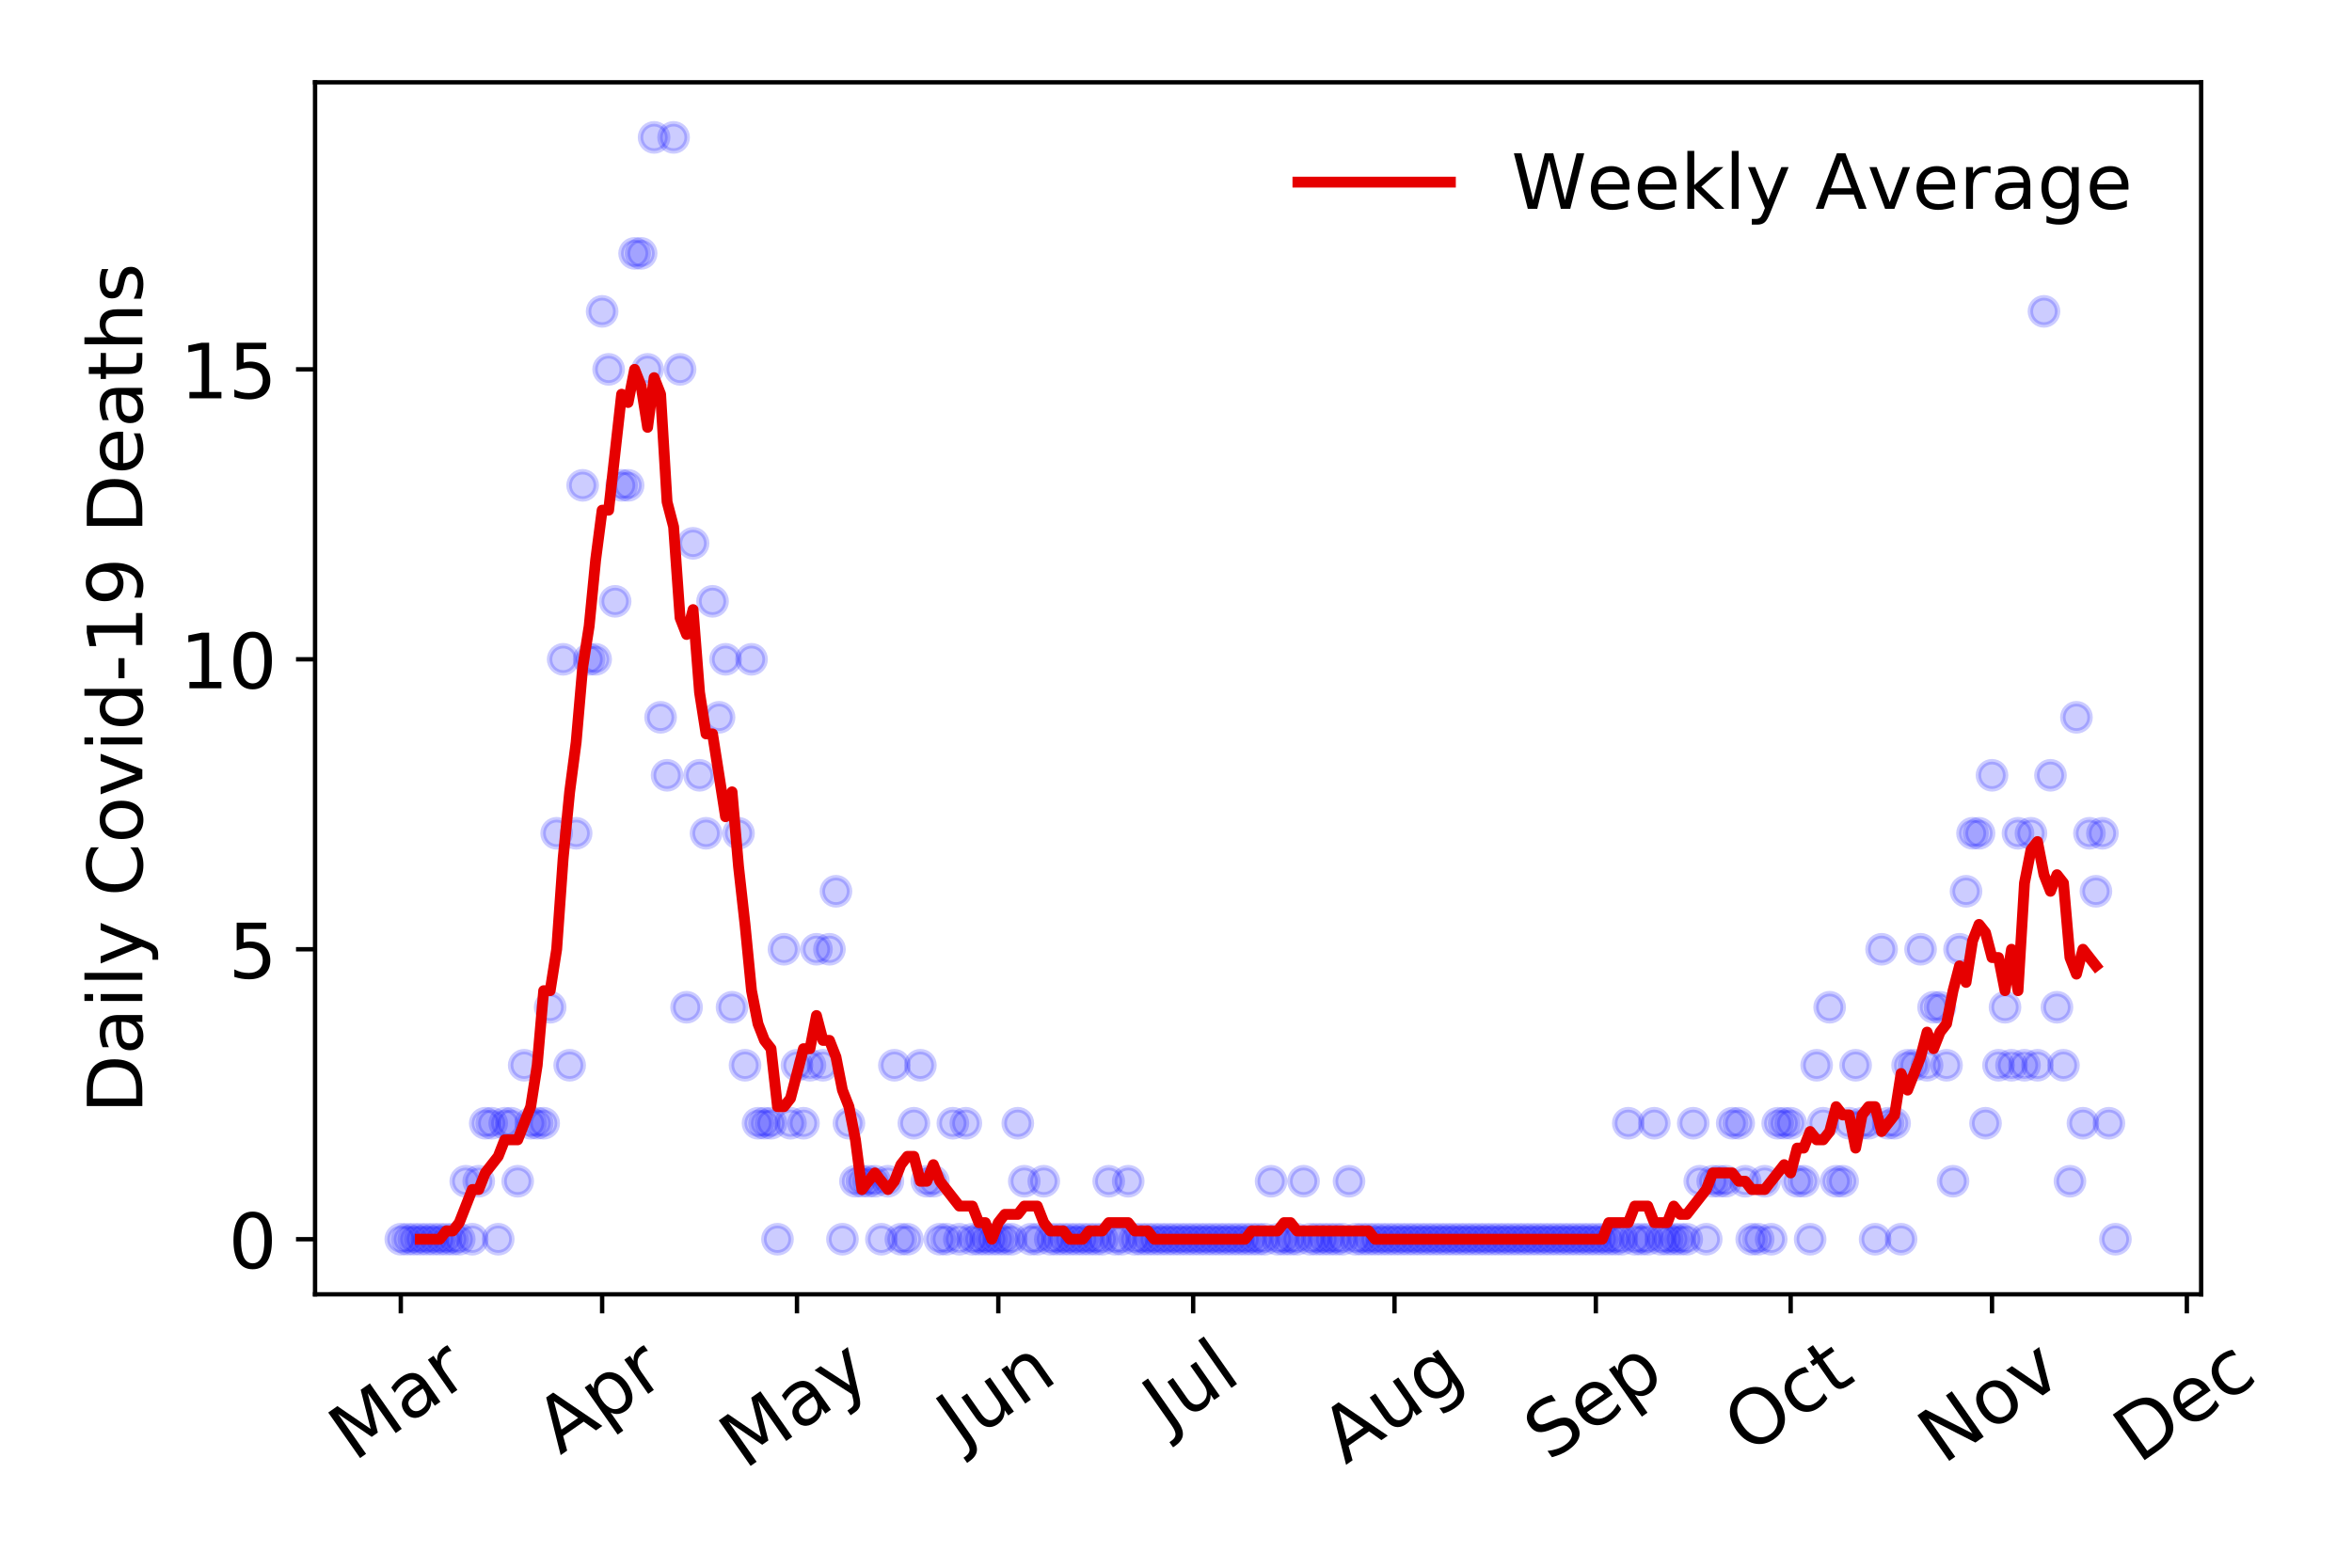<?xml version="1.0" encoding="utf-8" standalone="no"?>
<!DOCTYPE svg PUBLIC "-//W3C//DTD SVG 1.1//EN"
  "http://www.w3.org/Graphics/SVG/1.1/DTD/svg11.dtd">
<!-- Created with matplotlib (https://matplotlib.org/) -->
<svg height="288pt" version="1.1" viewBox="0 0 432 288" width="432pt" xmlns="http://www.w3.org/2000/svg" xmlns:xlink="http://www.w3.org/1999/xlink">
 <defs>
  <style type="text/css">
*{stroke-linecap:butt;stroke-linejoin:round;}
  </style>
 </defs>
 <g id="figure_1">
  <g id="patch_1">
   <path d="M 0 288 
L 432 288 
L 432 0 
L 0 0 
z
" style="fill:#ffffff;"/>
  </g>
  <g id="axes_1">
   <g id="patch_2">
    <path d="M 57.87 237.778 
L 404.292 237.778 
L 404.292 15.12 
L 57.87 15.12 
z
" style="fill:#ffffff;"/>
   </g>
   <g id="matplotlib.axis_1">
    <g id="xtick_1">
     <g id="line2d_1">
      <defs>
       <path d="M 0 0 
L 0 3.5 
" id="m4f7297e434" style="stroke:#000000;stroke-width:0.8;"/>
      </defs>
      <g>
       <use style="stroke:#000000;stroke-width:0.8;" x="73.616" xlink:href="#m4f7297e434" y="237.778"/>
      </g>
     </g>
     <g id="text_1">
      <!-- Mar -->
      <defs>
       <path d="M 9.812 72.906 
L 24.516 72.906 
L 43.109 23.297 
L 61.812 72.906 
L 76.516 72.906 
L 76.516 0 
L 66.891 0 
L 66.891 64.016 
L 48.094 14.016 
L 38.188 14.016 
L 19.391 64.016 
L 19.391 0 
L 9.812 0 
z
" id="DejaVuSans-77"/>
       <path d="M 34.281 27.484 
Q 23.391 27.484 19.188 25 
Q 14.984 22.516 14.984 16.5 
Q 14.984 11.719 18.141 8.906 
Q 21.297 6.109 26.703 6.109 
Q 34.188 6.109 38.703 11.406 
Q 43.219 16.703 43.219 25.484 
L 43.219 27.484 
z
M 52.203 31.203 
L 52.203 0 
L 43.219 0 
L 43.219 8.297 
Q 40.141 3.328 35.547 0.953 
Q 30.953 -1.422 24.312 -1.422 
Q 15.922 -1.422 10.953 3.297 
Q 6 8.016 6 15.922 
Q 6 25.141 12.172 29.828 
Q 18.359 34.516 30.609 34.516 
L 43.219 34.516 
L 43.219 35.406 
Q 43.219 41.609 39.141 45 
Q 35.062 48.391 27.688 48.391 
Q 23 48.391 18.547 47.266 
Q 14.109 46.141 10.016 43.891 
L 10.016 52.203 
Q 14.938 54.109 19.578 55.047 
Q 24.219 56 28.609 56 
Q 40.484 56 46.344 49.844 
Q 52.203 43.703 52.203 31.203 
z
" id="DejaVuSans-97"/>
       <path d="M 41.109 46.297 
Q 39.594 47.172 37.812 47.578 
Q 36.031 48 33.891 48 
Q 26.266 48 22.188 43.047 
Q 18.109 38.094 18.109 28.812 
L 18.109 0 
L 9.078 0 
L 9.078 54.688 
L 18.109 54.688 
L 18.109 46.188 
Q 20.953 51.172 25.484 53.578 
Q 30.031 56 36.531 56 
Q 37.453 56 38.578 55.875 
Q 39.703 55.766 41.062 55.516 
z
" id="DejaVuSans-114"/>
      </defs>
      <g transform="translate(65.014 268.643)rotate(-35)scale(0.14 -0.14)">
       <use xlink:href="#DejaVuSans-77"/>
       <use x="86.279" xlink:href="#DejaVuSans-97"/>
       <use x="147.559" xlink:href="#DejaVuSans-114"/>
      </g>
     </g>
    </g>
    <g id="xtick_2">
     <g id="line2d_2">
      <g>
       <use style="stroke:#000000;stroke-width:0.8;" x="110.597" xlink:href="#m4f7297e434" y="237.778"/>
      </g>
     </g>
     <g id="text_2">
      <!-- Apr -->
      <defs>
       <path d="M 34.188 63.188 
L 20.797 26.906 
L 47.609 26.906 
z
M 28.609 72.906 
L 39.797 72.906 
L 67.578 0 
L 57.328 0 
L 50.688 18.703 
L 17.828 18.703 
L 11.188 0 
L 0.781 0 
z
" id="DejaVuSans-65"/>
       <path d="M 18.109 8.203 
L 18.109 -20.797 
L 9.078 -20.797 
L 9.078 54.688 
L 18.109 54.688 
L 18.109 46.391 
Q 20.953 51.266 25.266 53.625 
Q 29.594 56 35.594 56 
Q 45.562 56 51.781 48.094 
Q 58.016 40.188 58.016 27.297 
Q 58.016 14.406 51.781 6.484 
Q 45.562 -1.422 35.594 -1.422 
Q 29.594 -1.422 25.266 0.953 
Q 20.953 3.328 18.109 8.203 
z
M 48.688 27.297 
Q 48.688 37.203 44.609 42.844 
Q 40.531 48.484 33.406 48.484 
Q 26.266 48.484 22.188 42.844 
Q 18.109 37.203 18.109 27.297 
Q 18.109 17.391 22.188 11.75 
Q 26.266 6.109 33.406 6.109 
Q 40.531 6.109 44.609 11.75 
Q 48.688 17.391 48.688 27.297 
z
" id="DejaVuSans-112"/>
      </defs>
      <g transform="translate(102.893 267.384)rotate(-35)scale(0.14 -0.14)">
       <use xlink:href="#DejaVuSans-65"/>
       <use x="68.408" xlink:href="#DejaVuSans-112"/>
       <use x="131.885" xlink:href="#DejaVuSans-114"/>
      </g>
     </g>
    </g>
    <g id="xtick_3">
     <g id="line2d_3">
      <g>
       <use style="stroke:#000000;stroke-width:0.8;" x="146.384" xlink:href="#m4f7297e434" y="237.778"/>
      </g>
     </g>
     <g id="text_3">
      <!-- May -->
      <defs>
       <path d="M 32.172 -5.078 
Q 28.375 -14.844 24.75 -17.812 
Q 21.141 -20.797 15.094 -20.797 
L 7.906 -20.797 
L 7.906 -13.281 
L 13.188 -13.281 
Q 16.891 -13.281 18.938 -11.516 
Q 21 -9.766 23.484 -3.219 
L 25.094 0.875 
L 2.984 54.688 
L 12.5 54.688 
L 29.594 11.922 
L 46.688 54.688 
L 56.203 54.688 
z
" id="DejaVuSans-121"/>
      </defs>
      <g transform="translate(136.745 270.094)rotate(-35)scale(0.14 -0.14)">
       <use xlink:href="#DejaVuSans-77"/>
       <use x="86.279" xlink:href="#DejaVuSans-97"/>
       <use x="147.559" xlink:href="#DejaVuSans-121"/>
      </g>
     </g>
    </g>
    <g id="xtick_4">
     <g id="line2d_4">
      <g>
       <use style="stroke:#000000;stroke-width:0.8;" x="183.364" xlink:href="#m4f7297e434" y="237.778"/>
      </g>
     </g>
     <g id="text_4">
      <!-- Jun -->
      <defs>
       <path d="M 9.812 72.906 
L 19.672 72.906 
L 19.672 5.078 
Q 19.672 -8.109 14.672 -14.062 
Q 9.672 -20.016 -1.422 -20.016 
L -5.172 -20.016 
L -5.172 -11.719 
L -2.094 -11.719 
Q 4.438 -11.719 7.125 -8.047 
Q 9.812 -4.391 9.812 5.078 
z
" id="DejaVuSans-74"/>
       <path d="M 8.5 21.578 
L 8.5 54.688 
L 17.484 54.688 
L 17.484 21.922 
Q 17.484 14.156 20.5 10.266 
Q 23.531 6.391 29.594 6.391 
Q 36.859 6.391 41.078 11.031 
Q 45.312 15.672 45.312 23.688 
L 45.312 54.688 
L 54.297 54.688 
L 54.297 0 
L 45.312 0 
L 45.312 8.406 
Q 42.047 3.422 37.719 1 
Q 33.406 -1.422 27.688 -1.422 
Q 18.266 -1.422 13.375 4.438 
Q 8.5 10.297 8.5 21.578 
z
M 31.109 56 
z
" id="DejaVuSans-117"/>
       <path d="M 54.891 33.016 
L 54.891 0 
L 45.906 0 
L 45.906 32.719 
Q 45.906 40.484 42.875 44.328 
Q 39.844 48.188 33.797 48.188 
Q 26.516 48.188 22.312 43.547 
Q 18.109 38.922 18.109 30.906 
L 18.109 0 
L 9.078 0 
L 9.078 54.688 
L 18.109 54.688 
L 18.109 46.188 
Q 21.344 51.125 25.703 53.562 
Q 30.078 56 35.797 56 
Q 45.219 56 50.047 50.172 
Q 54.891 44.344 54.891 33.016 
z
" id="DejaVuSans-110"/>
      </defs>
      <g transform="translate(176.621 266.039)rotate(-35)scale(0.14 -0.14)">
       <use xlink:href="#DejaVuSans-74"/>
       <use x="29.492" xlink:href="#DejaVuSans-117"/>
       <use x="92.871" xlink:href="#DejaVuSans-110"/>
      </g>
     </g>
    </g>
    <g id="xtick_5">
     <g id="line2d_5">
      <g>
       <use style="stroke:#000000;stroke-width:0.8;" x="219.152" xlink:href="#m4f7297e434" y="237.778"/>
      </g>
     </g>
     <g id="text_5">
      <!-- Jul -->
      <defs>
       <path d="M 9.422 75.984 
L 18.406 75.984 
L 18.406 0 
L 9.422 0 
z
" id="DejaVuSans-108"/>
      </defs>
      <g transform="translate(214.449 263.181)rotate(-35)scale(0.14 -0.14)">
       <use xlink:href="#DejaVuSans-74"/>
       <use x="29.492" xlink:href="#DejaVuSans-117"/>
       <use x="92.871" xlink:href="#DejaVuSans-108"/>
      </g>
     </g>
    </g>
    <g id="xtick_6">
     <g id="line2d_6">
      <g>
       <use style="stroke:#000000;stroke-width:0.8;" x="256.132" xlink:href="#m4f7297e434" y="237.778"/>
      </g>
     </g>
     <g id="text_6">
      <!-- Aug -->
      <defs>
       <path d="M 45.406 27.984 
Q 45.406 37.75 41.375 43.109 
Q 37.359 48.484 30.078 48.484 
Q 22.859 48.484 18.828 43.109 
Q 14.797 37.75 14.797 27.984 
Q 14.797 18.266 18.828 12.891 
Q 22.859 7.516 30.078 7.516 
Q 37.359 7.516 41.375 12.891 
Q 45.406 18.266 45.406 27.984 
z
M 54.391 6.781 
Q 54.391 -7.172 48.188 -13.984 
Q 42 -20.797 29.203 -20.797 
Q 24.469 -20.797 20.266 -20.094 
Q 16.062 -19.391 12.109 -17.922 
L 12.109 -9.188 
Q 16.062 -11.328 19.922 -12.344 
Q 23.781 -13.375 27.781 -13.375 
Q 36.625 -13.375 41.016 -8.766 
Q 45.406 -4.156 45.406 5.172 
L 45.406 9.625 
Q 42.625 4.781 38.281 2.391 
Q 33.938 0 27.875 0 
Q 17.828 0 11.672 7.656 
Q 5.516 15.328 5.516 27.984 
Q 5.516 40.672 11.672 48.328 
Q 17.828 56 27.875 56 
Q 33.938 56 38.281 53.609 
Q 42.625 51.219 45.406 46.391 
L 45.406 54.688 
L 54.391 54.688 
z
" id="DejaVuSans-103"/>
      </defs>
      <g transform="translate(247.151 269.172)rotate(-35)scale(0.14 -0.14)">
       <use xlink:href="#DejaVuSans-65"/>
       <use x="68.408" xlink:href="#DejaVuSans-117"/>
       <use x="131.787" xlink:href="#DejaVuSans-103"/>
      </g>
     </g>
    </g>
    <g id="xtick_7">
     <g id="line2d_7">
      <g>
       <use style="stroke:#000000;stroke-width:0.8;" x="293.112" xlink:href="#m4f7297e434" y="237.778"/>
      </g>
     </g>
     <g id="text_7">
      <!-- Sep -->
      <defs>
       <path d="M 53.516 70.516 
L 53.516 60.891 
Q 47.906 63.578 42.922 64.891 
Q 37.938 66.219 33.297 66.219 
Q 25.25 66.219 20.875 63.094 
Q 16.5 59.969 16.5 54.203 
Q 16.5 49.359 19.406 46.891 
Q 22.312 44.438 30.422 42.922 
L 36.375 41.703 
Q 47.406 39.594 52.656 34.297 
Q 57.906 29 57.906 20.125 
Q 57.906 9.516 50.797 4.047 
Q 43.703 -1.422 29.984 -1.422 
Q 24.812 -1.422 18.969 -0.25 
Q 13.141 0.922 6.891 3.219 
L 6.891 13.375 
Q 12.891 10.016 18.656 8.297 
Q 24.422 6.594 29.984 6.594 
Q 38.422 6.594 43.016 9.906 
Q 47.609 13.234 47.609 19.391 
Q 47.609 24.75 44.312 27.781 
Q 41.016 30.812 33.5 32.328 
L 27.484 33.5 
Q 16.453 35.688 11.516 40.375 
Q 6.594 45.062 6.594 53.422 
Q 6.594 63.094 13.406 68.656 
Q 20.219 74.219 32.172 74.219 
Q 37.312 74.219 42.625 73.281 
Q 47.953 72.359 53.516 70.516 
z
" id="DejaVuSans-83"/>
       <path d="M 56.203 29.594 
L 56.203 25.203 
L 14.891 25.203 
Q 15.484 15.922 20.484 11.062 
Q 25.484 6.203 34.422 6.203 
Q 39.594 6.203 44.453 7.469 
Q 49.312 8.734 54.109 11.281 
L 54.109 2.781 
Q 49.266 0.734 44.188 -0.344 
Q 39.109 -1.422 33.891 -1.422 
Q 20.797 -1.422 13.156 6.188 
Q 5.516 13.812 5.516 26.812 
Q 5.516 40.234 12.766 48.109 
Q 20.016 56 32.328 56 
Q 43.359 56 49.781 48.891 
Q 56.203 41.797 56.203 29.594 
z
M 47.219 32.234 
Q 47.125 39.594 43.094 43.984 
Q 39.062 48.391 32.422 48.391 
Q 24.906 48.391 20.391 44.141 
Q 15.875 39.891 15.188 32.172 
z
" id="DejaVuSans-101"/>
      </defs>
      <g transform="translate(284.519 268.629)rotate(-35)scale(0.14 -0.14)">
       <use xlink:href="#DejaVuSans-83"/>
       <use x="63.477" xlink:href="#DejaVuSans-101"/>
       <use x="125" xlink:href="#DejaVuSans-112"/>
      </g>
     </g>
    </g>
    <g id="xtick_8">
     <g id="line2d_8">
      <g>
       <use style="stroke:#000000;stroke-width:0.8;" x="328.9" xlink:href="#m4f7297e434" y="237.778"/>
      </g>
     </g>
     <g id="text_8">
      <!-- Oct -->
      <defs>
       <path d="M 39.406 66.219 
Q 28.656 66.219 22.328 58.203 
Q 16.016 50.203 16.016 36.375 
Q 16.016 22.609 22.328 14.594 
Q 28.656 6.594 39.406 6.594 
Q 50.141 6.594 56.422 14.594 
Q 62.703 22.609 62.703 36.375 
Q 62.703 50.203 56.422 58.203 
Q 50.141 66.219 39.406 66.219 
z
M 39.406 74.219 
Q 54.734 74.219 63.906 63.938 
Q 73.094 53.656 73.094 36.375 
Q 73.094 19.141 63.906 8.859 
Q 54.734 -1.422 39.406 -1.422 
Q 24.031 -1.422 14.812 8.828 
Q 5.609 19.094 5.609 36.375 
Q 5.609 53.656 14.812 63.938 
Q 24.031 74.219 39.406 74.219 
z
" id="DejaVuSans-79"/>
       <path d="M 48.781 52.594 
L 48.781 44.188 
Q 44.969 46.297 41.141 47.344 
Q 37.312 48.391 33.406 48.391 
Q 24.656 48.391 19.812 42.844 
Q 14.984 37.312 14.984 27.297 
Q 14.984 17.281 19.812 11.734 
Q 24.656 6.203 33.406 6.203 
Q 37.312 6.203 41.141 7.25 
Q 44.969 8.297 48.781 10.406 
L 48.781 2.094 
Q 45.016 0.344 40.984 -0.531 
Q 36.969 -1.422 32.422 -1.422 
Q 20.062 -1.422 12.781 6.344 
Q 5.516 14.109 5.516 27.297 
Q 5.516 40.672 12.859 48.328 
Q 20.219 56 33.016 56 
Q 37.156 56 41.109 55.141 
Q 45.062 54.297 48.781 52.594 
z
" id="DejaVuSans-99"/>
       <path d="M 18.312 70.219 
L 18.312 54.688 
L 36.812 54.688 
L 36.812 47.703 
L 18.312 47.703 
L 18.312 18.016 
Q 18.312 11.328 20.141 9.422 
Q 21.969 7.516 27.594 7.516 
L 36.812 7.516 
L 36.812 0 
L 27.594 0 
Q 17.188 0 13.234 3.875 
Q 9.281 7.766 9.281 18.016 
L 9.281 47.703 
L 2.688 47.703 
L 2.688 54.688 
L 9.281 54.688 
L 9.281 70.219 
z
" id="DejaVuSans-116"/>
      </defs>
      <g transform="translate(321.201 267.377)rotate(-35)scale(0.14 -0.14)">
       <use xlink:href="#DejaVuSans-79"/>
       <use x="78.711" xlink:href="#DejaVuSans-99"/>
       <use x="133.691" xlink:href="#DejaVuSans-116"/>
      </g>
     </g>
    </g>
    <g id="xtick_9">
     <g id="line2d_9">
      <g>
       <use style="stroke:#000000;stroke-width:0.8;" x="365.88" xlink:href="#m4f7297e434" y="237.778"/>
      </g>
     </g>
     <g id="text_9">
      <!-- Nov -->
      <defs>
       <path d="M 9.812 72.906 
L 23.094 72.906 
L 55.422 11.922 
L 55.422 72.906 
L 64.984 72.906 
L 64.984 0 
L 51.703 0 
L 19.391 60.984 
L 19.391 0 
L 9.812 0 
z
" id="DejaVuSans-78"/>
       <path d="M 30.609 48.391 
Q 23.391 48.391 19.188 42.75 
Q 14.984 37.109 14.984 27.297 
Q 14.984 17.484 19.156 11.844 
Q 23.344 6.203 30.609 6.203 
Q 37.797 6.203 41.984 11.859 
Q 46.188 17.531 46.188 27.297 
Q 46.188 37.016 41.984 42.703 
Q 37.797 48.391 30.609 48.391 
z
M 30.609 56 
Q 42.328 56 49.016 48.375 
Q 55.719 40.766 55.719 27.297 
Q 55.719 13.875 49.016 6.219 
Q 42.328 -1.422 30.609 -1.422 
Q 18.844 -1.422 12.172 6.219 
Q 5.516 13.875 5.516 27.297 
Q 5.516 40.766 12.172 48.375 
Q 18.844 56 30.609 56 
z
" id="DejaVuSans-111"/>
       <path d="M 2.984 54.688 
L 12.5 54.688 
L 29.594 8.797 
L 46.688 54.688 
L 56.203 54.688 
L 35.688 0 
L 23.484 0 
z
" id="DejaVuSans-118"/>
      </defs>
      <g transform="translate(356.903 269.166)rotate(-35)scale(0.14 -0.14)">
       <use xlink:href="#DejaVuSans-78"/>
       <use x="74.805" xlink:href="#DejaVuSans-111"/>
       <use x="135.986" xlink:href="#DejaVuSans-118"/>
      </g>
     </g>
    </g>
    <g id="xtick_10">
     <g id="line2d_10">
      <g>
       <use style="stroke:#000000;stroke-width:0.8;" x="401.667" xlink:href="#m4f7297e434" y="237.778"/>
      </g>
     </g>
     <g id="text_10">
      <!-- Dec -->
      <defs>
       <path d="M 19.672 64.797 
L 19.672 8.109 
L 31.594 8.109 
Q 46.688 8.109 53.688 14.938 
Q 60.688 21.781 60.688 36.531 
Q 60.688 51.172 53.688 57.984 
Q 46.688 64.797 31.594 64.797 
z
M 9.812 72.906 
L 30.078 72.906 
Q 51.266 72.906 61.172 64.094 
Q 71.094 55.281 71.094 36.531 
Q 71.094 17.672 61.125 8.828 
Q 51.172 0 30.078 0 
L 9.812 0 
z
" id="DejaVuSans-68"/>
      </defs>
      <g transform="translate(392.787 269.032)rotate(-35)scale(0.14 -0.14)">
       <use xlink:href="#DejaVuSans-68"/>
       <use x="77.002" xlink:href="#DejaVuSans-101"/>
       <use x="138.525" xlink:href="#DejaVuSans-99"/>
      </g>
     </g>
    </g>
   </g>
   <g id="matplotlib.axis_2">
    <g id="ytick_1">
     <g id="line2d_11">
      <defs>
       <path d="M 0 0 
L -3.5 0 
" id="m94144e7254" style="stroke:#000000;stroke-width:0.8;"/>
      </defs>
      <g>
       <use style="stroke:#000000;stroke-width:0.8;" x="57.87" xlink:href="#m94144e7254" y="227.657"/>
      </g>
     </g>
     <g id="text_11">
      <!-- 0 -->
      <defs>
       <path d="M 31.781 66.406 
Q 24.172 66.406 20.328 58.906 
Q 16.5 51.422 16.5 36.375 
Q 16.5 21.391 20.328 13.891 
Q 24.172 6.391 31.781 6.391 
Q 39.453 6.391 43.281 13.891 
Q 47.125 21.391 47.125 36.375 
Q 47.125 51.422 43.281 58.906 
Q 39.453 66.406 31.781 66.406 
z
M 31.781 74.219 
Q 44.047 74.219 50.516 64.516 
Q 56.984 54.828 56.984 36.375 
Q 56.984 17.969 50.516 8.266 
Q 44.047 -1.422 31.781 -1.422 
Q 19.531 -1.422 13.062 8.266 
Q 6.594 17.969 6.594 36.375 
Q 6.594 54.828 13.062 64.516 
Q 19.531 74.219 31.781 74.219 
z
" id="DejaVuSans-48"/>
      </defs>
      <g transform="translate(41.962 232.976)scale(0.14 -0.14)">
       <use xlink:href="#DejaVuSans-48"/>
      </g>
     </g>
    </g>
    <g id="ytick_2">
     <g id="line2d_12">
      <g>
       <use style="stroke:#000000;stroke-width:0.8;" x="57.87" xlink:href="#m94144e7254" y="174.39"/>
      </g>
     </g>
     <g id="text_12">
      <!-- 5 -->
      <defs>
       <path d="M 10.797 72.906 
L 49.516 72.906 
L 49.516 64.594 
L 19.828 64.594 
L 19.828 46.734 
Q 21.969 47.469 24.109 47.828 
Q 26.266 48.188 28.422 48.188 
Q 40.625 48.188 47.75 41.5 
Q 54.891 34.812 54.891 23.391 
Q 54.891 11.625 47.562 5.094 
Q 40.234 -1.422 26.906 -1.422 
Q 22.312 -1.422 17.547 -0.641 
Q 12.797 0.141 7.719 1.703 
L 7.719 11.625 
Q 12.109 9.234 16.797 8.062 
Q 21.484 6.891 26.703 6.891 
Q 35.156 6.891 40.078 11.328 
Q 45.016 15.766 45.016 23.391 
Q 45.016 31 40.078 35.438 
Q 35.156 39.891 26.703 39.891 
Q 22.75 39.891 18.812 39.016 
Q 14.891 38.141 10.797 36.281 
z
" id="DejaVuSans-53"/>
      </defs>
      <g transform="translate(41.962 179.709)scale(0.14 -0.14)">
       <use xlink:href="#DejaVuSans-53"/>
      </g>
     </g>
    </g>
    <g id="ytick_3">
     <g id="line2d_13">
      <g>
       <use style="stroke:#000000;stroke-width:0.8;" x="57.87" xlink:href="#m94144e7254" y="121.122"/>
      </g>
     </g>
     <g id="text_13">
      <!-- 10 -->
      <defs>
       <path d="M 12.406 8.297 
L 28.516 8.297 
L 28.516 63.922 
L 10.984 60.406 
L 10.984 69.391 
L 28.422 72.906 
L 38.281 72.906 
L 38.281 8.297 
L 54.391 8.297 
L 54.391 0 
L 12.406 0 
z
" id="DejaVuSans-49"/>
      </defs>
      <g transform="translate(33.055 126.441)scale(0.14 -0.14)">
       <use xlink:href="#DejaVuSans-49"/>
       <use x="63.623" xlink:href="#DejaVuSans-48"/>
      </g>
     </g>
    </g>
    <g id="ytick_4">
     <g id="line2d_14">
      <g>
       <use style="stroke:#000000;stroke-width:0.8;" x="57.87" xlink:href="#m94144e7254" y="67.855"/>
      </g>
     </g>
     <g id="text_14">
      <!-- 15 -->
      <g transform="translate(33.055 73.174)scale(0.14 -0.14)">
       <use xlink:href="#DejaVuSans-49"/>
       <use x="63.623" xlink:href="#DejaVuSans-53"/>
      </g>
     </g>
    </g>
    <g id="text_15">
     <!-- Daily Covid-19 Deaths -->
     <defs>
      <path d="M 9.422 54.688 
L 18.406 54.688 
L 18.406 0 
L 9.422 0 
z
M 9.422 75.984 
L 18.406 75.984 
L 18.406 64.594 
L 9.422 64.594 
z
" id="DejaVuSans-105"/>
      <path id="DejaVuSans-32"/>
      <path d="M 64.406 67.281 
L 64.406 56.891 
Q 59.422 61.531 53.781 63.812 
Q 48.141 66.109 41.797 66.109 
Q 29.297 66.109 22.656 58.469 
Q 16.016 50.828 16.016 36.375 
Q 16.016 21.969 22.656 14.328 
Q 29.297 6.688 41.797 6.688 
Q 48.141 6.688 53.781 8.984 
Q 59.422 11.281 64.406 15.922 
L 64.406 5.609 
Q 59.234 2.094 53.438 0.328 
Q 47.656 -1.422 41.219 -1.422 
Q 24.656 -1.422 15.125 8.703 
Q 5.609 18.844 5.609 36.375 
Q 5.609 53.953 15.125 64.078 
Q 24.656 74.219 41.219 74.219 
Q 47.75 74.219 53.531 72.484 
Q 59.328 70.75 64.406 67.281 
z
" id="DejaVuSans-67"/>
      <path d="M 45.406 46.391 
L 45.406 75.984 
L 54.391 75.984 
L 54.391 0 
L 45.406 0 
L 45.406 8.203 
Q 42.578 3.328 38.25 0.953 
Q 33.938 -1.422 27.875 -1.422 
Q 17.969 -1.422 11.734 6.484 
Q 5.516 14.406 5.516 27.297 
Q 5.516 40.188 11.734 48.094 
Q 17.969 56 27.875 56 
Q 33.938 56 38.25 53.625 
Q 42.578 51.266 45.406 46.391 
z
M 14.797 27.297 
Q 14.797 17.391 18.875 11.75 
Q 22.953 6.109 30.078 6.109 
Q 37.203 6.109 41.297 11.75 
Q 45.406 17.391 45.406 27.297 
Q 45.406 37.203 41.297 42.844 
Q 37.203 48.484 30.078 48.484 
Q 22.953 48.484 18.875 42.844 
Q 14.797 37.203 14.797 27.297 
z
" id="DejaVuSans-100"/>
      <path d="M 4.891 31.391 
L 31.203 31.391 
L 31.203 23.391 
L 4.891 23.391 
z
" id="DejaVuSans-45"/>
      <path d="M 10.984 1.516 
L 10.984 10.5 
Q 14.703 8.734 18.5 7.812 
Q 22.312 6.891 25.984 6.891 
Q 35.75 6.891 40.891 13.453 
Q 46.047 20.016 46.781 33.406 
Q 43.953 29.203 39.594 26.953 
Q 35.25 24.703 29.984 24.703 
Q 19.047 24.703 12.672 31.312 
Q 6.297 37.938 6.297 49.422 
Q 6.297 60.641 12.938 67.422 
Q 19.578 74.219 30.609 74.219 
Q 43.266 74.219 49.922 64.516 
Q 56.594 54.828 56.594 36.375 
Q 56.594 19.141 48.406 8.859 
Q 40.234 -1.422 26.422 -1.422 
Q 22.703 -1.422 18.891 -0.688 
Q 15.094 0.047 10.984 1.516 
z
M 30.609 32.422 
Q 37.25 32.422 41.125 36.953 
Q 45.016 41.5 45.016 49.422 
Q 45.016 57.281 41.125 61.844 
Q 37.25 66.406 30.609 66.406 
Q 23.969 66.406 20.094 61.844 
Q 16.219 57.281 16.219 49.422 
Q 16.219 41.5 20.094 36.953 
Q 23.969 32.422 30.609 32.422 
z
" id="DejaVuSans-57"/>
      <path d="M 54.891 33.016 
L 54.891 0 
L 45.906 0 
L 45.906 32.719 
Q 45.906 40.484 42.875 44.328 
Q 39.844 48.188 33.797 48.188 
Q 26.516 48.188 22.312 43.547 
Q 18.109 38.922 18.109 30.906 
L 18.109 0 
L 9.078 0 
L 9.078 75.984 
L 18.109 75.984 
L 18.109 46.188 
Q 21.344 51.125 25.703 53.562 
Q 30.078 56 35.797 56 
Q 45.219 56 50.047 50.172 
Q 54.891 44.344 54.891 33.016 
z
" id="DejaVuSans-104"/>
      <path d="M 44.281 53.078 
L 44.281 44.578 
Q 40.484 46.531 36.375 47.5 
Q 32.281 48.484 27.875 48.484 
Q 21.188 48.484 17.844 46.438 
Q 14.5 44.391 14.5 40.281 
Q 14.5 37.156 16.891 35.375 
Q 19.281 33.594 26.516 31.984 
L 29.594 31.297 
Q 39.156 29.25 43.188 25.516 
Q 47.219 21.781 47.219 15.094 
Q 47.219 7.469 41.188 3.016 
Q 35.156 -1.422 24.609 -1.422 
Q 20.219 -1.422 15.453 -0.562 
Q 10.688 0.297 5.422 2 
L 5.422 11.281 
Q 10.406 8.688 15.234 7.391 
Q 20.062 6.109 24.812 6.109 
Q 31.156 6.109 34.562 8.281 
Q 37.984 10.453 37.984 14.406 
Q 37.984 18.062 35.516 20.016 
Q 33.062 21.969 24.703 23.781 
L 21.578 24.516 
Q 13.234 26.266 9.516 29.906 
Q 5.812 33.547 5.812 39.891 
Q 5.812 47.609 11.281 51.797 
Q 16.75 56 26.812 56 
Q 31.781 56 36.172 55.266 
Q 40.578 54.547 44.281 53.078 
z
" id="DejaVuSans-115"/>
     </defs>
     <g transform="translate(26.143 204.56)rotate(-90)scale(0.14 -0.14)">
      <use xlink:href="#DejaVuSans-68"/>
      <use x="77.002" xlink:href="#DejaVuSans-97"/>
      <use x="138.281" xlink:href="#DejaVuSans-105"/>
      <use x="166.064" xlink:href="#DejaVuSans-108"/>
      <use x="193.848" xlink:href="#DejaVuSans-121"/>
      <use x="253.027" xlink:href="#DejaVuSans-32"/>
      <use x="284.814" xlink:href="#DejaVuSans-67"/>
      <use x="354.639" xlink:href="#DejaVuSans-111"/>
      <use x="415.82" xlink:href="#DejaVuSans-118"/>
      <use x="475" xlink:href="#DejaVuSans-105"/>
      <use x="502.783" xlink:href="#DejaVuSans-100"/>
      <use x="566.26" xlink:href="#DejaVuSans-45"/>
      <use x="602.344" xlink:href="#DejaVuSans-49"/>
      <use x="665.967" xlink:href="#DejaVuSans-57"/>
      <use x="729.59" xlink:href="#DejaVuSans-32"/>
      <use x="761.377" xlink:href="#DejaVuSans-68"/>
      <use x="838.379" xlink:href="#DejaVuSans-101"/>
      <use x="899.902" xlink:href="#DejaVuSans-97"/>
      <use x="961.182" xlink:href="#DejaVuSans-116"/>
      <use x="1000.391" xlink:href="#DejaVuSans-104"/>
      <use x="1063.77" xlink:href="#DejaVuSans-115"/>
     </g>
    </g>
   </g>
   <g id="line2d_15">
    <defs>
     <path d="M 0 2.5 
C 0.663 2.5 1.299 2.237 1.768 1.768 
C 2.237 1.299 2.5 0.663 2.5 0 
C 2.5 -0.663 2.237 -1.299 1.768 -1.768 
C 1.299 -2.237 0.663 -2.5 0 -2.5 
C -0.663 -2.5 -1.299 -2.237 -1.768 -1.768 
C -2.237 -1.299 -2.5 -0.663 -2.5 0 
C -2.5 0.663 -2.237 1.299 -1.768 1.768 
C -1.299 2.237 -0.663 2.5 0 2.5 
z
" id="m2233055322" style="stroke:#0000ff;stroke-opacity:0.2;"/>
    </defs>
    <g clip-path="url(#p104cc35a46)">
     <use style="fill:#0000ff;fill-opacity:0.2;stroke:#0000ff;stroke-opacity:0.2;" x="73.616" xlink:href="#m2233055322" y="227.657"/>
     <use style="fill:#0000ff;fill-opacity:0.2;stroke:#0000ff;stroke-opacity:0.2;" x="74.809" xlink:href="#m2233055322" y="227.657"/>
     <use style="fill:#0000ff;fill-opacity:0.2;stroke:#0000ff;stroke-opacity:0.2;" x="76.002" xlink:href="#m2233055322" y="227.657"/>
     <use style="fill:#0000ff;fill-opacity:0.2;stroke:#0000ff;stroke-opacity:0.2;" x="77.195" xlink:href="#m2233055322" y="227.657"/>
     <use style="fill:#0000ff;fill-opacity:0.2;stroke:#0000ff;stroke-opacity:0.2;" x="78.388" xlink:href="#m2233055322" y="227.657"/>
     <use style="fill:#0000ff;fill-opacity:0.2;stroke:#0000ff;stroke-opacity:0.2;" x="79.581" xlink:href="#m2233055322" y="227.657"/>
     <use style="fill:#0000ff;fill-opacity:0.2;stroke:#0000ff;stroke-opacity:0.2;" x="80.774" xlink:href="#m2233055322" y="227.657"/>
     <use style="fill:#0000ff;fill-opacity:0.2;stroke:#0000ff;stroke-opacity:0.2;" x="81.967" xlink:href="#m2233055322" y="227.657"/>
     <use style="fill:#0000ff;fill-opacity:0.2;stroke:#0000ff;stroke-opacity:0.2;" x="83.16" xlink:href="#m2233055322" y="227.657"/>
     <use style="fill:#0000ff;fill-opacity:0.2;stroke:#0000ff;stroke-opacity:0.2;" x="84.353" xlink:href="#m2233055322" y="227.657"/>
     <use style="fill:#0000ff;fill-opacity:0.2;stroke:#0000ff;stroke-opacity:0.2;" x="85.546" xlink:href="#m2233055322" y="217.004"/>
     <use style="fill:#0000ff;fill-opacity:0.2;stroke:#0000ff;stroke-opacity:0.2;" x="86.738" xlink:href="#m2233055322" y="227.657"/>
     <use style="fill:#0000ff;fill-opacity:0.2;stroke:#0000ff;stroke-opacity:0.2;" x="87.931" xlink:href="#m2233055322" y="217.004"/>
     <use style="fill:#0000ff;fill-opacity:0.2;stroke:#0000ff;stroke-opacity:0.2;" x="89.124" xlink:href="#m2233055322" y="206.35"/>
     <use style="fill:#0000ff;fill-opacity:0.2;stroke:#0000ff;stroke-opacity:0.2;" x="90.317" xlink:href="#m2233055322" y="206.35"/>
     <use style="fill:#0000ff;fill-opacity:0.2;stroke:#0000ff;stroke-opacity:0.2;" x="91.51" xlink:href="#m2233055322" y="227.657"/>
     <use style="fill:#0000ff;fill-opacity:0.2;stroke:#0000ff;stroke-opacity:0.2;" x="92.703" xlink:href="#m2233055322" y="206.35"/>
     <use style="fill:#0000ff;fill-opacity:0.2;stroke:#0000ff;stroke-opacity:0.2;" x="93.896" xlink:href="#m2233055322" y="206.35"/>
     <use style="fill:#0000ff;fill-opacity:0.2;stroke:#0000ff;stroke-opacity:0.2;" x="95.089" xlink:href="#m2233055322" y="217.004"/>
     <use style="fill:#0000ff;fill-opacity:0.2;stroke:#0000ff;stroke-opacity:0.2;" x="96.282" xlink:href="#m2233055322" y="195.697"/>
     <use style="fill:#0000ff;fill-opacity:0.2;stroke:#0000ff;stroke-opacity:0.2;" x="97.475" xlink:href="#m2233055322" y="206.35"/>
     <use style="fill:#0000ff;fill-opacity:0.2;stroke:#0000ff;stroke-opacity:0.2;" x="98.668" xlink:href="#m2233055322" y="206.35"/>
     <use style="fill:#0000ff;fill-opacity:0.2;stroke:#0000ff;stroke-opacity:0.2;" x="99.86" xlink:href="#m2233055322" y="206.35"/>
     <use style="fill:#0000ff;fill-opacity:0.2;stroke:#0000ff;stroke-opacity:0.2;" x="101.053" xlink:href="#m2233055322" y="185.043"/>
     <use style="fill:#0000ff;fill-opacity:0.2;stroke:#0000ff;stroke-opacity:0.2;" x="102.246" xlink:href="#m2233055322" y="153.083"/>
     <use style="fill:#0000ff;fill-opacity:0.2;stroke:#0000ff;stroke-opacity:0.2;" x="103.439" xlink:href="#m2233055322" y="121.122"/>
     <use style="fill:#0000ff;fill-opacity:0.2;stroke:#0000ff;stroke-opacity:0.2;" x="104.632" xlink:href="#m2233055322" y="195.697"/>
     <use style="fill:#0000ff;fill-opacity:0.2;stroke:#0000ff;stroke-opacity:0.2;" x="105.825" xlink:href="#m2233055322" y="153.083"/>
     <use style="fill:#0000ff;fill-opacity:0.2;stroke:#0000ff;stroke-opacity:0.2;" x="107.018" xlink:href="#m2233055322" y="89.162"/>
     <use style="fill:#0000ff;fill-opacity:0.2;stroke:#0000ff;stroke-opacity:0.2;" x="108.211" xlink:href="#m2233055322" y="121.122"/>
     <use style="fill:#0000ff;fill-opacity:0.2;stroke:#0000ff;stroke-opacity:0.2;" x="109.404" xlink:href="#m2233055322" y="121.122"/>
     <use style="fill:#0000ff;fill-opacity:0.2;stroke:#0000ff;stroke-opacity:0.2;" x="110.597" xlink:href="#m2233055322" y="57.201"/>
     <use style="fill:#0000ff;fill-opacity:0.2;stroke:#0000ff;stroke-opacity:0.2;" x="111.79" xlink:href="#m2233055322" y="67.855"/>
     <use style="fill:#0000ff;fill-opacity:0.2;stroke:#0000ff;stroke-opacity:0.2;" x="112.983" xlink:href="#m2233055322" y="110.469"/>
     <use style="fill:#0000ff;fill-opacity:0.2;stroke:#0000ff;stroke-opacity:0.2;" x="114.175" xlink:href="#m2233055322" y="89.162"/>
     <use style="fill:#0000ff;fill-opacity:0.2;stroke:#0000ff;stroke-opacity:0.2;" x="115.368" xlink:href="#m2233055322" y="89.162"/>
     <use style="fill:#0000ff;fill-opacity:0.2;stroke:#0000ff;stroke-opacity:0.2;" x="116.561" xlink:href="#m2233055322" y="46.548"/>
     <use style="fill:#0000ff;fill-opacity:0.2;stroke:#0000ff;stroke-opacity:0.2;" x="117.754" xlink:href="#m2233055322" y="46.548"/>
     <use style="fill:#0000ff;fill-opacity:0.2;stroke:#0000ff;stroke-opacity:0.2;" x="118.947" xlink:href="#m2233055322" y="67.855"/>
     <use style="fill:#0000ff;fill-opacity:0.2;stroke:#0000ff;stroke-opacity:0.2;" x="120.14" xlink:href="#m2233055322" y="25.241"/>
     <use style="fill:#0000ff;fill-opacity:0.2;stroke:#0000ff;stroke-opacity:0.2;" x="121.333" xlink:href="#m2233055322" y="131.776"/>
     <use style="fill:#0000ff;fill-opacity:0.2;stroke:#0000ff;stroke-opacity:0.2;" x="122.526" xlink:href="#m2233055322" y="142.429"/>
     <use style="fill:#0000ff;fill-opacity:0.2;stroke:#0000ff;stroke-opacity:0.2;" x="123.719" xlink:href="#m2233055322" y="25.241"/>
     <use style="fill:#0000ff;fill-opacity:0.2;stroke:#0000ff;stroke-opacity:0.2;" x="124.912" xlink:href="#m2233055322" y="67.855"/>
     <use style="fill:#0000ff;fill-opacity:0.2;stroke:#0000ff;stroke-opacity:0.2;" x="126.105" xlink:href="#m2233055322" y="185.043"/>
     <use style="fill:#0000ff;fill-opacity:0.2;stroke:#0000ff;stroke-opacity:0.2;" x="127.297" xlink:href="#m2233055322" y="99.815"/>
     <use style="fill:#0000ff;fill-opacity:0.2;stroke:#0000ff;stroke-opacity:0.2;" x="128.49" xlink:href="#m2233055322" y="142.429"/>
     <use style="fill:#0000ff;fill-opacity:0.2;stroke:#0000ff;stroke-opacity:0.2;" x="129.683" xlink:href="#m2233055322" y="153.083"/>
     <use style="fill:#0000ff;fill-opacity:0.2;stroke:#0000ff;stroke-opacity:0.2;" x="130.876" xlink:href="#m2233055322" y="110.469"/>
     <use style="fill:#0000ff;fill-opacity:0.2;stroke:#0000ff;stroke-opacity:0.2;" x="132.069" xlink:href="#m2233055322" y="131.776"/>
     <use style="fill:#0000ff;fill-opacity:0.2;stroke:#0000ff;stroke-opacity:0.2;" x="133.262" xlink:href="#m2233055322" y="121.122"/>
     <use style="fill:#0000ff;fill-opacity:0.2;stroke:#0000ff;stroke-opacity:0.2;" x="134.455" xlink:href="#m2233055322" y="185.043"/>
     <use style="fill:#0000ff;fill-opacity:0.2;stroke:#0000ff;stroke-opacity:0.2;" x="135.648" xlink:href="#m2233055322" y="153.083"/>
     <use style="fill:#0000ff;fill-opacity:0.2;stroke:#0000ff;stroke-opacity:0.2;" x="136.841" xlink:href="#m2233055322" y="195.697"/>
     <use style="fill:#0000ff;fill-opacity:0.2;stroke:#0000ff;stroke-opacity:0.2;" x="138.034" xlink:href="#m2233055322" y="121.122"/>
     <use style="fill:#0000ff;fill-opacity:0.2;stroke:#0000ff;stroke-opacity:0.2;" x="139.227" xlink:href="#m2233055322" y="206.35"/>
     <use style="fill:#0000ff;fill-opacity:0.2;stroke:#0000ff;stroke-opacity:0.2;" x="140.419" xlink:href="#m2233055322" y="206.35"/>
     <use style="fill:#0000ff;fill-opacity:0.2;stroke:#0000ff;stroke-opacity:0.2;" x="141.612" xlink:href="#m2233055322" y="206.35"/>
     <use style="fill:#0000ff;fill-opacity:0.2;stroke:#0000ff;stroke-opacity:0.2;" x="142.805" xlink:href="#m2233055322" y="227.657"/>
     <use style="fill:#0000ff;fill-opacity:0.2;stroke:#0000ff;stroke-opacity:0.2;" x="143.998" xlink:href="#m2233055322" y="174.39"/>
     <use style="fill:#0000ff;fill-opacity:0.2;stroke:#0000ff;stroke-opacity:0.2;" x="145.191" xlink:href="#m2233055322" y="206.35"/>
     <use style="fill:#0000ff;fill-opacity:0.2;stroke:#0000ff;stroke-opacity:0.2;" x="146.384" xlink:href="#m2233055322" y="195.697"/>
     <use style="fill:#0000ff;fill-opacity:0.2;stroke:#0000ff;stroke-opacity:0.2;" x="147.577" xlink:href="#m2233055322" y="206.35"/>
     <use style="fill:#0000ff;fill-opacity:0.2;stroke:#0000ff;stroke-opacity:0.2;" x="148.77" xlink:href="#m2233055322" y="195.697"/>
     <use style="fill:#0000ff;fill-opacity:0.2;stroke:#0000ff;stroke-opacity:0.2;" x="149.963" xlink:href="#m2233055322" y="174.39"/>
     <use style="fill:#0000ff;fill-opacity:0.2;stroke:#0000ff;stroke-opacity:0.2;" x="151.156" xlink:href="#m2233055322" y="195.697"/>
     <use style="fill:#0000ff;fill-opacity:0.2;stroke:#0000ff;stroke-opacity:0.2;" x="152.349" xlink:href="#m2233055322" y="174.39"/>
     <use style="fill:#0000ff;fill-opacity:0.2;stroke:#0000ff;stroke-opacity:0.2;" x="153.542" xlink:href="#m2233055322" y="163.736"/>
     <use style="fill:#0000ff;fill-opacity:0.2;stroke:#0000ff;stroke-opacity:0.2;" x="154.734" xlink:href="#m2233055322" y="227.657"/>
     <use style="fill:#0000ff;fill-opacity:0.2;stroke:#0000ff;stroke-opacity:0.2;" x="155.927" xlink:href="#m2233055322" y="206.35"/>
     <use style="fill:#0000ff;fill-opacity:0.2;stroke:#0000ff;stroke-opacity:0.2;" x="157.12" xlink:href="#m2233055322" y="217.004"/>
     <use style="fill:#0000ff;fill-opacity:0.2;stroke:#0000ff;stroke-opacity:0.2;" x="158.313" xlink:href="#m2233055322" y="217.004"/>
     <use style="fill:#0000ff;fill-opacity:0.2;stroke:#0000ff;stroke-opacity:0.2;" x="159.506" xlink:href="#m2233055322" y="217.004"/>
     <use style="fill:#0000ff;fill-opacity:0.2;stroke:#0000ff;stroke-opacity:0.2;" x="160.699" xlink:href="#m2233055322" y="217.004"/>
     <use style="fill:#0000ff;fill-opacity:0.2;stroke:#0000ff;stroke-opacity:0.2;" x="161.892" xlink:href="#m2233055322" y="227.657"/>
     <use style="fill:#0000ff;fill-opacity:0.2;stroke:#0000ff;stroke-opacity:0.2;" x="163.085" xlink:href="#m2233055322" y="217.004"/>
     <use style="fill:#0000ff;fill-opacity:0.2;stroke:#0000ff;stroke-opacity:0.2;" x="164.278" xlink:href="#m2233055322" y="195.697"/>
     <use style="fill:#0000ff;fill-opacity:0.2;stroke:#0000ff;stroke-opacity:0.2;" x="165.471" xlink:href="#m2233055322" y="227.657"/>
     <use style="fill:#0000ff;fill-opacity:0.2;stroke:#0000ff;stroke-opacity:0.2;" x="166.664" xlink:href="#m2233055322" y="227.657"/>
     <use style="fill:#0000ff;fill-opacity:0.2;stroke:#0000ff;stroke-opacity:0.2;" x="167.856" xlink:href="#m2233055322" y="206.35"/>
     <use style="fill:#0000ff;fill-opacity:0.2;stroke:#0000ff;stroke-opacity:0.2;" x="169.049" xlink:href="#m2233055322" y="195.697"/>
     <use style="fill:#0000ff;fill-opacity:0.2;stroke:#0000ff;stroke-opacity:0.2;" x="170.242" xlink:href="#m2233055322" y="217.004"/>
     <use style="fill:#0000ff;fill-opacity:0.2;stroke:#0000ff;stroke-opacity:0.2;" x="171.435" xlink:href="#m2233055322" y="217.004"/>
     <use style="fill:#0000ff;fill-opacity:0.2;stroke:#0000ff;stroke-opacity:0.2;" x="172.628" xlink:href="#m2233055322" y="227.657"/>
     <use style="fill:#0000ff;fill-opacity:0.2;stroke:#0000ff;stroke-opacity:0.2;" x="173.821" xlink:href="#m2233055322" y="227.657"/>
     <use style="fill:#0000ff;fill-opacity:0.2;stroke:#0000ff;stroke-opacity:0.2;" x="175.014" xlink:href="#m2233055322" y="206.35"/>
     <use style="fill:#0000ff;fill-opacity:0.2;stroke:#0000ff;stroke-opacity:0.2;" x="176.207" xlink:href="#m2233055322" y="227.657"/>
     <use style="fill:#0000ff;fill-opacity:0.2;stroke:#0000ff;stroke-opacity:0.2;" x="177.4" xlink:href="#m2233055322" y="206.35"/>
     <use style="fill:#0000ff;fill-opacity:0.2;stroke:#0000ff;stroke-opacity:0.2;" x="178.593" xlink:href="#m2233055322" y="227.657"/>
     <use style="fill:#0000ff;fill-opacity:0.2;stroke:#0000ff;stroke-opacity:0.2;" x="179.786" xlink:href="#m2233055322" y="227.657"/>
     <use style="fill:#0000ff;fill-opacity:0.2;stroke:#0000ff;stroke-opacity:0.2;" x="180.978" xlink:href="#m2233055322" y="227.657"/>
     <use style="fill:#0000ff;fill-opacity:0.2;stroke:#0000ff;stroke-opacity:0.2;" x="182.171" xlink:href="#m2233055322" y="227.657"/>
     <use style="fill:#0000ff;fill-opacity:0.2;stroke:#0000ff;stroke-opacity:0.2;" x="183.364" xlink:href="#m2233055322" y="227.657"/>
     <use style="fill:#0000ff;fill-opacity:0.2;stroke:#0000ff;stroke-opacity:0.2;" x="184.557" xlink:href="#m2233055322" y="227.657"/>
     <use style="fill:#0000ff;fill-opacity:0.2;stroke:#0000ff;stroke-opacity:0.2;" x="185.75" xlink:href="#m2233055322" y="227.657"/>
     <use style="fill:#0000ff;fill-opacity:0.2;stroke:#0000ff;stroke-opacity:0.2;" x="186.943" xlink:href="#m2233055322" y="206.35"/>
     <use style="fill:#0000ff;fill-opacity:0.2;stroke:#0000ff;stroke-opacity:0.2;" x="188.136" xlink:href="#m2233055322" y="217.004"/>
     <use style="fill:#0000ff;fill-opacity:0.2;stroke:#0000ff;stroke-opacity:0.2;" x="189.329" xlink:href="#m2233055322" y="227.657"/>
     <use style="fill:#0000ff;fill-opacity:0.2;stroke:#0000ff;stroke-opacity:0.2;" x="190.522" xlink:href="#m2233055322" y="227.657"/>
     <use style="fill:#0000ff;fill-opacity:0.2;stroke:#0000ff;stroke-opacity:0.2;" x="191.715" xlink:href="#m2233055322" y="217.004"/>
     <use style="fill:#0000ff;fill-opacity:0.2;stroke:#0000ff;stroke-opacity:0.2;" x="192.908" xlink:href="#m2233055322" y="227.657"/>
     <use style="fill:#0000ff;fill-opacity:0.2;stroke:#0000ff;stroke-opacity:0.2;" x="194.101" xlink:href="#m2233055322" y="227.657"/>
     <use style="fill:#0000ff;fill-opacity:0.2;stroke:#0000ff;stroke-opacity:0.2;" x="195.293" xlink:href="#m2233055322" y="227.657"/>
     <use style="fill:#0000ff;fill-opacity:0.2;stroke:#0000ff;stroke-opacity:0.2;" x="196.486" xlink:href="#m2233055322" y="227.657"/>
     <use style="fill:#0000ff;fill-opacity:0.2;stroke:#0000ff;stroke-opacity:0.2;" x="197.679" xlink:href="#m2233055322" y="227.657"/>
     <use style="fill:#0000ff;fill-opacity:0.2;stroke:#0000ff;stroke-opacity:0.2;" x="198.872" xlink:href="#m2233055322" y="227.657"/>
     <use style="fill:#0000ff;fill-opacity:0.2;stroke:#0000ff;stroke-opacity:0.2;" x="200.065" xlink:href="#m2233055322" y="227.657"/>
     <use style="fill:#0000ff;fill-opacity:0.2;stroke:#0000ff;stroke-opacity:0.2;" x="201.258" xlink:href="#m2233055322" y="227.657"/>
     <use style="fill:#0000ff;fill-opacity:0.2;stroke:#0000ff;stroke-opacity:0.2;" x="202.451" xlink:href="#m2233055322" y="227.657"/>
     <use style="fill:#0000ff;fill-opacity:0.2;stroke:#0000ff;stroke-opacity:0.2;" x="203.644" xlink:href="#m2233055322" y="217.004"/>
     <use style="fill:#0000ff;fill-opacity:0.2;stroke:#0000ff;stroke-opacity:0.2;" x="204.837" xlink:href="#m2233055322" y="227.657"/>
     <use style="fill:#0000ff;fill-opacity:0.2;stroke:#0000ff;stroke-opacity:0.2;" x="206.03" xlink:href="#m2233055322" y="227.657"/>
     <use style="fill:#0000ff;fill-opacity:0.2;stroke:#0000ff;stroke-opacity:0.2;" x="207.223" xlink:href="#m2233055322" y="217.004"/>
     <use style="fill:#0000ff;fill-opacity:0.2;stroke:#0000ff;stroke-opacity:0.2;" x="208.415" xlink:href="#m2233055322" y="227.657"/>
     <use style="fill:#0000ff;fill-opacity:0.2;stroke:#0000ff;stroke-opacity:0.2;" x="209.608" xlink:href="#m2233055322" y="227.657"/>
     <use style="fill:#0000ff;fill-opacity:0.2;stroke:#0000ff;stroke-opacity:0.2;" x="210.801" xlink:href="#m2233055322" y="227.657"/>
     <use style="fill:#0000ff;fill-opacity:0.2;stroke:#0000ff;stroke-opacity:0.2;" x="211.994" xlink:href="#m2233055322" y="227.657"/>
     <use style="fill:#0000ff;fill-opacity:0.2;stroke:#0000ff;stroke-opacity:0.2;" x="213.187" xlink:href="#m2233055322" y="227.657"/>
     <use style="fill:#0000ff;fill-opacity:0.2;stroke:#0000ff;stroke-opacity:0.2;" x="214.38" xlink:href="#m2233055322" y="227.657"/>
     <use style="fill:#0000ff;fill-opacity:0.2;stroke:#0000ff;stroke-opacity:0.2;" x="215.573" xlink:href="#m2233055322" y="227.657"/>
     <use style="fill:#0000ff;fill-opacity:0.2;stroke:#0000ff;stroke-opacity:0.2;" x="216.766" xlink:href="#m2233055322" y="227.657"/>
     <use style="fill:#0000ff;fill-opacity:0.2;stroke:#0000ff;stroke-opacity:0.2;" x="217.959" xlink:href="#m2233055322" y="227.657"/>
     <use style="fill:#0000ff;fill-opacity:0.2;stroke:#0000ff;stroke-opacity:0.2;" x="219.152" xlink:href="#m2233055322" y="227.657"/>
     <use style="fill:#0000ff;fill-opacity:0.2;stroke:#0000ff;stroke-opacity:0.2;" x="220.345" xlink:href="#m2233055322" y="227.657"/>
     <use style="fill:#0000ff;fill-opacity:0.2;stroke:#0000ff;stroke-opacity:0.2;" x="221.537" xlink:href="#m2233055322" y="227.657"/>
     <use style="fill:#0000ff;fill-opacity:0.2;stroke:#0000ff;stroke-opacity:0.2;" x="222.73" xlink:href="#m2233055322" y="227.657"/>
     <use style="fill:#0000ff;fill-opacity:0.2;stroke:#0000ff;stroke-opacity:0.2;" x="223.923" xlink:href="#m2233055322" y="227.657"/>
     <use style="fill:#0000ff;fill-opacity:0.2;stroke:#0000ff;stroke-opacity:0.2;" x="225.116" xlink:href="#m2233055322" y="227.657"/>
     <use style="fill:#0000ff;fill-opacity:0.2;stroke:#0000ff;stroke-opacity:0.2;" x="226.309" xlink:href="#m2233055322" y="227.657"/>
     <use style="fill:#0000ff;fill-opacity:0.2;stroke:#0000ff;stroke-opacity:0.2;" x="227.502" xlink:href="#m2233055322" y="227.657"/>
     <use style="fill:#0000ff;fill-opacity:0.2;stroke:#0000ff;stroke-opacity:0.2;" x="228.695" xlink:href="#m2233055322" y="227.657"/>
     <use style="fill:#0000ff;fill-opacity:0.2;stroke:#0000ff;stroke-opacity:0.2;" x="229.888" xlink:href="#m2233055322" y="227.657"/>
     <use style="fill:#0000ff;fill-opacity:0.2;stroke:#0000ff;stroke-opacity:0.2;" x="231.081" xlink:href="#m2233055322" y="227.657"/>
     <use style="fill:#0000ff;fill-opacity:0.2;stroke:#0000ff;stroke-opacity:0.2;" x="232.274" xlink:href="#m2233055322" y="227.657"/>
     <use style="fill:#0000ff;fill-opacity:0.2;stroke:#0000ff;stroke-opacity:0.2;" x="233.467" xlink:href="#m2233055322" y="217.004"/>
     <use style="fill:#0000ff;fill-opacity:0.2;stroke:#0000ff;stroke-opacity:0.2;" x="234.66" xlink:href="#m2233055322" y="227.657"/>
     <use style="fill:#0000ff;fill-opacity:0.2;stroke:#0000ff;stroke-opacity:0.2;" x="235.852" xlink:href="#m2233055322" y="227.657"/>
     <use style="fill:#0000ff;fill-opacity:0.2;stroke:#0000ff;stroke-opacity:0.2;" x="237.045" xlink:href="#m2233055322" y="227.657"/>
     <use style="fill:#0000ff;fill-opacity:0.2;stroke:#0000ff;stroke-opacity:0.2;" x="238.238" xlink:href="#m2233055322" y="227.657"/>
     <use style="fill:#0000ff;fill-opacity:0.2;stroke:#0000ff;stroke-opacity:0.2;" x="239.431" xlink:href="#m2233055322" y="217.004"/>
     <use style="fill:#0000ff;fill-opacity:0.2;stroke:#0000ff;stroke-opacity:0.2;" x="240.624" xlink:href="#m2233055322" y="227.657"/>
     <use style="fill:#0000ff;fill-opacity:0.2;stroke:#0000ff;stroke-opacity:0.2;" x="241.817" xlink:href="#m2233055322" y="227.657"/>
     <use style="fill:#0000ff;fill-opacity:0.2;stroke:#0000ff;stroke-opacity:0.2;" x="243.01" xlink:href="#m2233055322" y="227.657"/>
     <use style="fill:#0000ff;fill-opacity:0.2;stroke:#0000ff;stroke-opacity:0.2;" x="244.203" xlink:href="#m2233055322" y="227.657"/>
     <use style="fill:#0000ff;fill-opacity:0.2;stroke:#0000ff;stroke-opacity:0.2;" x="245.396" xlink:href="#m2233055322" y="227.657"/>
     <use style="fill:#0000ff;fill-opacity:0.2;stroke:#0000ff;stroke-opacity:0.2;" x="246.589" xlink:href="#m2233055322" y="227.657"/>
     <use style="fill:#0000ff;fill-opacity:0.2;stroke:#0000ff;stroke-opacity:0.2;" x="247.782" xlink:href="#m2233055322" y="217.004"/>
     <use style="fill:#0000ff;fill-opacity:0.2;stroke:#0000ff;stroke-opacity:0.2;" x="248.974" xlink:href="#m2233055322" y="227.657"/>
     <use style="fill:#0000ff;fill-opacity:0.2;stroke:#0000ff;stroke-opacity:0.2;" x="250.167" xlink:href="#m2233055322" y="227.657"/>
     <use style="fill:#0000ff;fill-opacity:0.2;stroke:#0000ff;stroke-opacity:0.2;" x="251.36" xlink:href="#m2233055322" y="227.657"/>
     <use style="fill:#0000ff;fill-opacity:0.2;stroke:#0000ff;stroke-opacity:0.2;" x="252.553" xlink:href="#m2233055322" y="227.657"/>
     <use style="fill:#0000ff;fill-opacity:0.2;stroke:#0000ff;stroke-opacity:0.2;" x="253.746" xlink:href="#m2233055322" y="227.657"/>
     <use style="fill:#0000ff;fill-opacity:0.2;stroke:#0000ff;stroke-opacity:0.2;" x="254.939" xlink:href="#m2233055322" y="227.657"/>
     <use style="fill:#0000ff;fill-opacity:0.2;stroke:#0000ff;stroke-opacity:0.2;" x="256.132" xlink:href="#m2233055322" y="227.657"/>
     <use style="fill:#0000ff;fill-opacity:0.2;stroke:#0000ff;stroke-opacity:0.2;" x="257.325" xlink:href="#m2233055322" y="227.657"/>
     <use style="fill:#0000ff;fill-opacity:0.2;stroke:#0000ff;stroke-opacity:0.2;" x="258.518" xlink:href="#m2233055322" y="227.657"/>
     <use style="fill:#0000ff;fill-opacity:0.2;stroke:#0000ff;stroke-opacity:0.2;" x="259.711" xlink:href="#m2233055322" y="227.657"/>
     <use style="fill:#0000ff;fill-opacity:0.2;stroke:#0000ff;stroke-opacity:0.2;" x="260.904" xlink:href="#m2233055322" y="227.657"/>
     <use style="fill:#0000ff;fill-opacity:0.2;stroke:#0000ff;stroke-opacity:0.2;" x="262.096" xlink:href="#m2233055322" y="227.657"/>
     <use style="fill:#0000ff;fill-opacity:0.2;stroke:#0000ff;stroke-opacity:0.2;" x="263.289" xlink:href="#m2233055322" y="227.657"/>
     <use style="fill:#0000ff;fill-opacity:0.2;stroke:#0000ff;stroke-opacity:0.2;" x="264.482" xlink:href="#m2233055322" y="227.657"/>
     <use style="fill:#0000ff;fill-opacity:0.2;stroke:#0000ff;stroke-opacity:0.2;" x="265.675" xlink:href="#m2233055322" y="227.657"/>
     <use style="fill:#0000ff;fill-opacity:0.2;stroke:#0000ff;stroke-opacity:0.2;" x="266.868" xlink:href="#m2233055322" y="227.657"/>
     <use style="fill:#0000ff;fill-opacity:0.2;stroke:#0000ff;stroke-opacity:0.2;" x="268.061" xlink:href="#m2233055322" y="227.657"/>
     <use style="fill:#0000ff;fill-opacity:0.2;stroke:#0000ff;stroke-opacity:0.2;" x="269.254" xlink:href="#m2233055322" y="227.657"/>
     <use style="fill:#0000ff;fill-opacity:0.2;stroke:#0000ff;stroke-opacity:0.2;" x="270.447" xlink:href="#m2233055322" y="227.657"/>
     <use style="fill:#0000ff;fill-opacity:0.2;stroke:#0000ff;stroke-opacity:0.2;" x="271.64" xlink:href="#m2233055322" y="227.657"/>
     <use style="fill:#0000ff;fill-opacity:0.2;stroke:#0000ff;stroke-opacity:0.2;" x="272.833" xlink:href="#m2233055322" y="227.657"/>
     <use style="fill:#0000ff;fill-opacity:0.2;stroke:#0000ff;stroke-opacity:0.2;" x="274.026" xlink:href="#m2233055322" y="227.657"/>
     <use style="fill:#0000ff;fill-opacity:0.2;stroke:#0000ff;stroke-opacity:0.2;" x="275.219" xlink:href="#m2233055322" y="227.657"/>
     <use style="fill:#0000ff;fill-opacity:0.2;stroke:#0000ff;stroke-opacity:0.2;" x="276.411" xlink:href="#m2233055322" y="227.657"/>
     <use style="fill:#0000ff;fill-opacity:0.2;stroke:#0000ff;stroke-opacity:0.2;" x="277.604" xlink:href="#m2233055322" y="227.657"/>
     <use style="fill:#0000ff;fill-opacity:0.2;stroke:#0000ff;stroke-opacity:0.2;" x="278.797" xlink:href="#m2233055322" y="227.657"/>
     <use style="fill:#0000ff;fill-opacity:0.2;stroke:#0000ff;stroke-opacity:0.2;" x="279.99" xlink:href="#m2233055322" y="227.657"/>
     <use style="fill:#0000ff;fill-opacity:0.2;stroke:#0000ff;stroke-opacity:0.2;" x="281.183" xlink:href="#m2233055322" y="227.657"/>
     <use style="fill:#0000ff;fill-opacity:0.2;stroke:#0000ff;stroke-opacity:0.2;" x="282.376" xlink:href="#m2233055322" y="227.657"/>
     <use style="fill:#0000ff;fill-opacity:0.2;stroke:#0000ff;stroke-opacity:0.2;" x="283.569" xlink:href="#m2233055322" y="227.657"/>
     <use style="fill:#0000ff;fill-opacity:0.2;stroke:#0000ff;stroke-opacity:0.2;" x="284.762" xlink:href="#m2233055322" y="227.657"/>
     <use style="fill:#0000ff;fill-opacity:0.2;stroke:#0000ff;stroke-opacity:0.2;" x="285.955" xlink:href="#m2233055322" y="227.657"/>
     <use style="fill:#0000ff;fill-opacity:0.2;stroke:#0000ff;stroke-opacity:0.2;" x="287.148" xlink:href="#m2233055322" y="227.657"/>
     <use style="fill:#0000ff;fill-opacity:0.2;stroke:#0000ff;stroke-opacity:0.2;" x="288.341" xlink:href="#m2233055322" y="227.657"/>
     <use style="fill:#0000ff;fill-opacity:0.2;stroke:#0000ff;stroke-opacity:0.2;" x="289.533" xlink:href="#m2233055322" y="227.657"/>
     <use style="fill:#0000ff;fill-opacity:0.2;stroke:#0000ff;stroke-opacity:0.2;" x="290.726" xlink:href="#m2233055322" y="227.657"/>
     <use style="fill:#0000ff;fill-opacity:0.2;stroke:#0000ff;stroke-opacity:0.2;" x="291.919" xlink:href="#m2233055322" y="227.657"/>
     <use style="fill:#0000ff;fill-opacity:0.2;stroke:#0000ff;stroke-opacity:0.2;" x="293.112" xlink:href="#m2233055322" y="227.657"/>
     <use style="fill:#0000ff;fill-opacity:0.2;stroke:#0000ff;stroke-opacity:0.2;" x="294.305" xlink:href="#m2233055322" y="227.657"/>
     <use style="fill:#0000ff;fill-opacity:0.2;stroke:#0000ff;stroke-opacity:0.2;" x="295.498" xlink:href="#m2233055322" y="227.657"/>
     <use style="fill:#0000ff;fill-opacity:0.2;stroke:#0000ff;stroke-opacity:0.2;" x="296.691" xlink:href="#m2233055322" y="227.657"/>
     <use style="fill:#0000ff;fill-opacity:0.2;stroke:#0000ff;stroke-opacity:0.2;" x="297.884" xlink:href="#m2233055322" y="227.657"/>
     <use style="fill:#0000ff;fill-opacity:0.2;stroke:#0000ff;stroke-opacity:0.2;" x="299.077" xlink:href="#m2233055322" y="206.35"/>
     <use style="fill:#0000ff;fill-opacity:0.2;stroke:#0000ff;stroke-opacity:0.2;" x="300.27" xlink:href="#m2233055322" y="227.657"/>
     <use style="fill:#0000ff;fill-opacity:0.2;stroke:#0000ff;stroke-opacity:0.2;" x="301.463" xlink:href="#m2233055322" y="227.657"/>
     <use style="fill:#0000ff;fill-opacity:0.2;stroke:#0000ff;stroke-opacity:0.2;" x="302.655" xlink:href="#m2233055322" y="227.657"/>
     <use style="fill:#0000ff;fill-opacity:0.2;stroke:#0000ff;stroke-opacity:0.2;" x="303.848" xlink:href="#m2233055322" y="206.35"/>
     <use style="fill:#0000ff;fill-opacity:0.2;stroke:#0000ff;stroke-opacity:0.2;" x="305.041" xlink:href="#m2233055322" y="227.657"/>
     <use style="fill:#0000ff;fill-opacity:0.2;stroke:#0000ff;stroke-opacity:0.2;" x="306.234" xlink:href="#m2233055322" y="227.657"/>
     <use style="fill:#0000ff;fill-opacity:0.2;stroke:#0000ff;stroke-opacity:0.2;" x="307.427" xlink:href="#m2233055322" y="227.657"/>
     <use style="fill:#0000ff;fill-opacity:0.2;stroke:#0000ff;stroke-opacity:0.2;" x="308.62" xlink:href="#m2233055322" y="227.657"/>
     <use style="fill:#0000ff;fill-opacity:0.2;stroke:#0000ff;stroke-opacity:0.2;" x="309.813" xlink:href="#m2233055322" y="227.657"/>
     <use style="fill:#0000ff;fill-opacity:0.2;stroke:#0000ff;stroke-opacity:0.2;" x="311.006" xlink:href="#m2233055322" y="206.35"/>
     <use style="fill:#0000ff;fill-opacity:0.2;stroke:#0000ff;stroke-opacity:0.2;" x="312.199" xlink:href="#m2233055322" y="217.004"/>
     <use style="fill:#0000ff;fill-opacity:0.2;stroke:#0000ff;stroke-opacity:0.2;" x="313.392" xlink:href="#m2233055322" y="227.657"/>
     <use style="fill:#0000ff;fill-opacity:0.2;stroke:#0000ff;stroke-opacity:0.2;" x="314.585" xlink:href="#m2233055322" y="217.004"/>
     <use style="fill:#0000ff;fill-opacity:0.2;stroke:#0000ff;stroke-opacity:0.2;" x="315.778" xlink:href="#m2233055322" y="217.004"/>
     <use style="fill:#0000ff;fill-opacity:0.2;stroke:#0000ff;stroke-opacity:0.2;" x="316.97" xlink:href="#m2233055322" y="217.004"/>
     <use style="fill:#0000ff;fill-opacity:0.2;stroke:#0000ff;stroke-opacity:0.2;" x="318.163" xlink:href="#m2233055322" y="206.35"/>
     <use style="fill:#0000ff;fill-opacity:0.2;stroke:#0000ff;stroke-opacity:0.2;" x="319.356" xlink:href="#m2233055322" y="206.35"/>
     <use style="fill:#0000ff;fill-opacity:0.2;stroke:#0000ff;stroke-opacity:0.2;" x="320.549" xlink:href="#m2233055322" y="217.004"/>
     <use style="fill:#0000ff;fill-opacity:0.2;stroke:#0000ff;stroke-opacity:0.2;" x="321.742" xlink:href="#m2233055322" y="227.657"/>
     <use style="fill:#0000ff;fill-opacity:0.2;stroke:#0000ff;stroke-opacity:0.2;" x="322.935" xlink:href="#m2233055322" y="227.657"/>
     <use style="fill:#0000ff;fill-opacity:0.2;stroke:#0000ff;stroke-opacity:0.2;" x="324.128" xlink:href="#m2233055322" y="217.004"/>
     <use style="fill:#0000ff;fill-opacity:0.2;stroke:#0000ff;stroke-opacity:0.2;" x="325.321" xlink:href="#m2233055322" y="227.657"/>
     <use style="fill:#0000ff;fill-opacity:0.2;stroke:#0000ff;stroke-opacity:0.2;" x="326.514" xlink:href="#m2233055322" y="206.35"/>
     <use style="fill:#0000ff;fill-opacity:0.2;stroke:#0000ff;stroke-opacity:0.2;" x="327.707" xlink:href="#m2233055322" y="206.35"/>
     <use style="fill:#0000ff;fill-opacity:0.2;stroke:#0000ff;stroke-opacity:0.2;" x="328.9" xlink:href="#m2233055322" y="206.35"/>
     <use style="fill:#0000ff;fill-opacity:0.2;stroke:#0000ff;stroke-opacity:0.2;" x="330.092" xlink:href="#m2233055322" y="217.004"/>
     <use style="fill:#0000ff;fill-opacity:0.2;stroke:#0000ff;stroke-opacity:0.2;" x="331.285" xlink:href="#m2233055322" y="217.004"/>
     <use style="fill:#0000ff;fill-opacity:0.2;stroke:#0000ff;stroke-opacity:0.2;" x="332.478" xlink:href="#m2233055322" y="227.657"/>
     <use style="fill:#0000ff;fill-opacity:0.2;stroke:#0000ff;stroke-opacity:0.2;" x="333.671" xlink:href="#m2233055322" y="195.697"/>
     <use style="fill:#0000ff;fill-opacity:0.2;stroke:#0000ff;stroke-opacity:0.2;" x="334.864" xlink:href="#m2233055322" y="206.35"/>
     <use style="fill:#0000ff;fill-opacity:0.2;stroke:#0000ff;stroke-opacity:0.2;" x="336.057" xlink:href="#m2233055322" y="185.043"/>
     <use style="fill:#0000ff;fill-opacity:0.2;stroke:#0000ff;stroke-opacity:0.2;" x="337.25" xlink:href="#m2233055322" y="217.004"/>
     <use style="fill:#0000ff;fill-opacity:0.2;stroke:#0000ff;stroke-opacity:0.2;" x="338.443" xlink:href="#m2233055322" y="217.004"/>
     <use style="fill:#0000ff;fill-opacity:0.2;stroke:#0000ff;stroke-opacity:0.2;" x="339.636" xlink:href="#m2233055322" y="206.35"/>
     <use style="fill:#0000ff;fill-opacity:0.2;stroke:#0000ff;stroke-opacity:0.2;" x="340.829" xlink:href="#m2233055322" y="195.697"/>
     <use style="fill:#0000ff;fill-opacity:0.2;stroke:#0000ff;stroke-opacity:0.2;" x="342.022" xlink:href="#m2233055322" y="206.35"/>
     <use style="fill:#0000ff;fill-opacity:0.2;stroke:#0000ff;stroke-opacity:0.2;" x="343.214" xlink:href="#m2233055322" y="206.35"/>
     <use style="fill:#0000ff;fill-opacity:0.2;stroke:#0000ff;stroke-opacity:0.2;" x="344.407" xlink:href="#m2233055322" y="227.657"/>
     <use style="fill:#0000ff;fill-opacity:0.2;stroke:#0000ff;stroke-opacity:0.2;" x="345.6" xlink:href="#m2233055322" y="174.39"/>
     <use style="fill:#0000ff;fill-opacity:0.2;stroke:#0000ff;stroke-opacity:0.2;" x="346.793" xlink:href="#m2233055322" y="206.35"/>
     <use style="fill:#0000ff;fill-opacity:0.2;stroke:#0000ff;stroke-opacity:0.2;" x="347.986" xlink:href="#m2233055322" y="206.35"/>
     <use style="fill:#0000ff;fill-opacity:0.2;stroke:#0000ff;stroke-opacity:0.2;" x="349.179" xlink:href="#m2233055322" y="227.657"/>
     <use style="fill:#0000ff;fill-opacity:0.2;stroke:#0000ff;stroke-opacity:0.2;" x="350.372" xlink:href="#m2233055322" y="195.697"/>
     <use style="fill:#0000ff;fill-opacity:0.2;stroke:#0000ff;stroke-opacity:0.2;" x="351.565" xlink:href="#m2233055322" y="195.697"/>
     <use style="fill:#0000ff;fill-opacity:0.2;stroke:#0000ff;stroke-opacity:0.2;" x="352.758" xlink:href="#m2233055322" y="174.39"/>
     <use style="fill:#0000ff;fill-opacity:0.2;stroke:#0000ff;stroke-opacity:0.2;" x="353.951" xlink:href="#m2233055322" y="195.697"/>
     <use style="fill:#0000ff;fill-opacity:0.2;stroke:#0000ff;stroke-opacity:0.2;" x="355.144" xlink:href="#m2233055322" y="185.043"/>
     <use style="fill:#0000ff;fill-opacity:0.2;stroke:#0000ff;stroke-opacity:0.2;" x="356.337" xlink:href="#m2233055322" y="185.043"/>
     <use style="fill:#0000ff;fill-opacity:0.2;stroke:#0000ff;stroke-opacity:0.2;" x="357.529" xlink:href="#m2233055322" y="195.697"/>
     <use style="fill:#0000ff;fill-opacity:0.2;stroke:#0000ff;stroke-opacity:0.2;" x="358.722" xlink:href="#m2233055322" y="217.004"/>
     <use style="fill:#0000ff;fill-opacity:0.2;stroke:#0000ff;stroke-opacity:0.2;" x="359.915" xlink:href="#m2233055322" y="174.39"/>
     <use style="fill:#0000ff;fill-opacity:0.2;stroke:#0000ff;stroke-opacity:0.2;" x="361.108" xlink:href="#m2233055322" y="163.736"/>
     <use style="fill:#0000ff;fill-opacity:0.2;stroke:#0000ff;stroke-opacity:0.2;" x="362.301" xlink:href="#m2233055322" y="153.083"/>
     <use style="fill:#0000ff;fill-opacity:0.2;stroke:#0000ff;stroke-opacity:0.2;" x="363.494" xlink:href="#m2233055322" y="153.083"/>
     <use style="fill:#0000ff;fill-opacity:0.2;stroke:#0000ff;stroke-opacity:0.2;" x="364.687" xlink:href="#m2233055322" y="206.35"/>
     <use style="fill:#0000ff;fill-opacity:0.2;stroke:#0000ff;stroke-opacity:0.2;" x="365.88" xlink:href="#m2233055322" y="142.429"/>
     <use style="fill:#0000ff;fill-opacity:0.2;stroke:#0000ff;stroke-opacity:0.2;" x="367.073" xlink:href="#m2233055322" y="195.697"/>
     <use style="fill:#0000ff;fill-opacity:0.2;stroke:#0000ff;stroke-opacity:0.2;" x="368.266" xlink:href="#m2233055322" y="185.043"/>
     <use style="fill:#0000ff;fill-opacity:0.2;stroke:#0000ff;stroke-opacity:0.2;" x="369.459" xlink:href="#m2233055322" y="195.697"/>
     <use style="fill:#0000ff;fill-opacity:0.2;stroke:#0000ff;stroke-opacity:0.2;" x="370.651" xlink:href="#m2233055322" y="153.083"/>
     <use style="fill:#0000ff;fill-opacity:0.2;stroke:#0000ff;stroke-opacity:0.2;" x="371.844" xlink:href="#m2233055322" y="195.697"/>
     <use style="fill:#0000ff;fill-opacity:0.2;stroke:#0000ff;stroke-opacity:0.2;" x="373.037" xlink:href="#m2233055322" y="153.083"/>
     <use style="fill:#0000ff;fill-opacity:0.2;stroke:#0000ff;stroke-opacity:0.2;" x="374.23" xlink:href="#m2233055322" y="195.697"/>
     <use style="fill:#0000ff;fill-opacity:0.2;stroke:#0000ff;stroke-opacity:0.2;" x="375.423" xlink:href="#m2233055322" y="57.201"/>
     <use style="fill:#0000ff;fill-opacity:0.2;stroke:#0000ff;stroke-opacity:0.2;" x="376.616" xlink:href="#m2233055322" y="142.429"/>
     <use style="fill:#0000ff;fill-opacity:0.2;stroke:#0000ff;stroke-opacity:0.2;" x="377.809" xlink:href="#m2233055322" y="185.043"/>
     <use style="fill:#0000ff;fill-opacity:0.2;stroke:#0000ff;stroke-opacity:0.2;" x="379.002" xlink:href="#m2233055322" y="195.697"/>
     <use style="fill:#0000ff;fill-opacity:0.2;stroke:#0000ff;stroke-opacity:0.2;" x="380.195" xlink:href="#m2233055322" y="217.004"/>
     <use style="fill:#0000ff;fill-opacity:0.2;stroke:#0000ff;stroke-opacity:0.2;" x="381.388" xlink:href="#m2233055322" y="131.776"/>
     <use style="fill:#0000ff;fill-opacity:0.2;stroke:#0000ff;stroke-opacity:0.2;" x="382.581" xlink:href="#m2233055322" y="206.35"/>
     <use style="fill:#0000ff;fill-opacity:0.2;stroke:#0000ff;stroke-opacity:0.2;" x="383.773" xlink:href="#m2233055322" y="153.083"/>
     <use style="fill:#0000ff;fill-opacity:0.2;stroke:#0000ff;stroke-opacity:0.2;" x="384.966" xlink:href="#m2233055322" y="163.736"/>
     <use style="fill:#0000ff;fill-opacity:0.2;stroke:#0000ff;stroke-opacity:0.2;" x="386.159" xlink:href="#m2233055322" y="153.083"/>
     <use style="fill:#0000ff;fill-opacity:0.2;stroke:#0000ff;stroke-opacity:0.2;" x="387.352" xlink:href="#m2233055322" y="206.35"/>
     <use style="fill:#0000ff;fill-opacity:0.2;stroke:#0000ff;stroke-opacity:0.2;" x="388.545" xlink:href="#m2233055322" y="227.657"/>
    </g>
   </g>
   <g id="line2d_16">
    <path clip-path="url(#p104cc35a46)" d="M 77.195 227.657 
L 80.774 227.657 
L 81.967 226.135 
L 83.16 226.135 
L 84.353 224.613 
L 86.738 218.526 
L 87.931 218.526 
L 89.124 215.482 
L 91.51 212.438 
L 92.703 209.394 
L 95.089 209.394 
L 97.475 203.306 
L 98.668 195.697 
L 99.86 181.999 
L 101.053 181.999 
L 102.246 174.39 
L 103.439 157.649 
L 104.632 145.473 
L 105.825 136.342 
L 107.018 122.644 
L 108.211 115.035 
L 109.404 102.859 
L 110.597 93.728 
L 111.79 93.728 
L 114.175 72.421 
L 115.368 73.943 
L 116.561 67.855 
L 117.754 70.899 
L 118.947 78.508 
L 120.14 69.377 
L 121.333 72.421 
L 122.526 92.206 
L 123.719 96.771 
L 124.912 113.513 
L 126.105 116.557 
L 127.297 111.991 
L 128.49 127.21 
L 129.683 134.82 
L 130.876 134.82 
L 133.262 150.039 
L 134.455 145.473 
L 135.648 159.171 
L 136.841 169.824 
L 138.034 181.999 
L 139.227 188.087 
L 140.419 191.131 
L 141.612 192.653 
L 142.805 203.306 
L 143.998 203.306 
L 145.191 201.785 
L 147.577 192.653 
L 148.77 192.653 
L 149.963 186.565 
L 151.156 191.131 
L 152.349 191.131 
L 153.542 194.175 
L 154.734 200.263 
L 155.927 203.306 
L 157.12 209.394 
L 158.313 218.526 
L 160.699 215.482 
L 163.085 218.526 
L 164.278 217.004 
L 165.471 213.96 
L 166.664 212.438 
L 167.856 212.438 
L 169.049 217.004 
L 170.242 217.004 
L 171.435 213.96 
L 172.628 217.004 
L 176.207 221.57 
L 178.593 221.57 
L 179.786 224.613 
L 180.978 224.613 
L 182.171 227.657 
L 183.364 224.613 
L 184.557 223.092 
L 186.943 223.092 
L 188.136 221.57 
L 190.522 221.57 
L 191.715 224.613 
L 192.908 226.135 
L 195.293 226.135 
L 196.486 227.657 
L 198.872 227.657 
L 200.065 226.135 
L 202.451 226.135 
L 203.644 224.613 
L 207.223 224.613 
L 208.415 226.135 
L 210.801 226.135 
L 211.994 227.657 
L 228.695 227.657 
L 229.888 226.135 
L 234.66 226.135 
L 235.852 224.613 
L 237.045 224.613 
L 238.238 226.135 
L 251.36 226.135 
L 252.553 227.657 
L 294.305 227.657 
L 295.498 224.613 
L 299.077 224.613 
L 300.27 221.57 
L 302.655 221.57 
L 303.848 224.613 
L 306.234 224.613 
L 307.427 221.57 
L 308.62 223.092 
L 309.813 223.092 
L 313.392 218.526 
L 314.585 215.482 
L 318.163 215.482 
L 319.356 217.004 
L 320.549 217.004 
L 321.742 218.526 
L 324.128 218.526 
L 327.707 213.96 
L 328.9 215.482 
L 330.092 210.916 
L 331.285 210.916 
L 332.478 207.872 
L 333.671 209.394 
L 334.864 209.394 
L 336.057 207.872 
L 337.25 203.306 
L 338.443 204.828 
L 339.636 204.828 
L 340.829 210.916 
L 342.022 204.828 
L 343.214 203.306 
L 344.407 203.306 
L 345.6 207.872 
L 347.986 204.828 
L 349.179 197.219 
L 350.372 200.263 
L 352.758 194.175 
L 353.951 189.609 
L 355.144 192.653 
L 356.337 189.609 
L 357.529 188.087 
L 358.722 181.999 
L 359.915 177.434 
L 361.108 180.478 
L 362.301 172.868 
L 363.494 169.824 
L 364.687 171.346 
L 365.88 175.912 
L 367.073 175.912 
L 368.266 181.999 
L 369.459 174.39 
L 370.651 181.999 
L 371.844 162.214 
L 373.037 156.127 
L 374.23 154.605 
L 375.423 160.692 
L 376.616 163.736 
L 377.809 160.692 
L 379.002 162.214 
L 380.195 175.912 
L 381.388 178.956 
L 382.581 174.39 
L 384.966 177.434 
L 384.966 177.434 
" style="fill:none;stroke:#e60000;stroke-linecap:square;stroke-width:2;"/>
   </g>
   <g id="patch_3">
    <path d="M 57.87 237.778 
L 57.87 15.12 
" style="fill:none;stroke:#000000;stroke-linecap:square;stroke-linejoin:miter;stroke-width:0.8;"/>
   </g>
   <g id="patch_4">
    <path d="M 404.292 237.778 
L 404.292 15.12 
" style="fill:none;stroke:#000000;stroke-linecap:square;stroke-linejoin:miter;stroke-width:0.8;"/>
   </g>
   <g id="patch_5">
    <path d="M 57.87 237.778 
L 404.292 237.778 
" style="fill:none;stroke:#000000;stroke-linecap:square;stroke-linejoin:miter;stroke-width:0.8;"/>
   </g>
   <g id="patch_6">
    <path d="M 57.87 15.12 
L 404.292 15.12 
" style="fill:none;stroke:#000000;stroke-linecap:square;stroke-linejoin:miter;stroke-width:0.8;"/>
   </g>
   <g id="legend_1">
    <g id="line2d_17">
     <path d="M 238.396 33.458 
L 266.396 33.458 
" style="fill:none;stroke:#e60000;stroke-linecap:square;stroke-width:2;"/>
    </g>
    <g id="line2d_18"/>
    <g id="text_16">
     <!-- Weekly Average -->
     <defs>
      <path d="M 3.328 72.906 
L 13.281 72.906 
L 28.609 11.281 
L 43.891 72.906 
L 54.984 72.906 
L 70.312 11.281 
L 85.594 72.906 
L 95.609 72.906 
L 77.297 0 
L 64.891 0 
L 49.516 63.281 
L 33.984 0 
L 21.578 0 
z
" id="DejaVuSans-87"/>
      <path d="M 9.078 75.984 
L 18.109 75.984 
L 18.109 31.109 
L 44.922 54.688 
L 56.391 54.688 
L 27.391 29.109 
L 57.625 0 
L 45.906 0 
L 18.109 26.703 
L 18.109 0 
L 9.078 0 
z
" id="DejaVuSans-107"/>
     </defs>
     <g transform="translate(277.596 38.358)scale(0.14 -0.14)">
      <use xlink:href="#DejaVuSans-87"/>
      <use x="98.799" xlink:href="#DejaVuSans-101"/>
      <use x="160.322" xlink:href="#DejaVuSans-101"/>
      <use x="221.846" xlink:href="#DejaVuSans-107"/>
      <use x="279.756" xlink:href="#DejaVuSans-108"/>
      <use x="307.539" xlink:href="#DejaVuSans-121"/>
      <use x="366.719" xlink:href="#DejaVuSans-32"/>
      <use x="398.506" xlink:href="#DejaVuSans-65"/>
      <use x="466.836" xlink:href="#DejaVuSans-118"/>
      <use x="526.016" xlink:href="#DejaVuSans-101"/>
      <use x="587.539" xlink:href="#DejaVuSans-114"/>
      <use x="628.652" xlink:href="#DejaVuSans-97"/>
      <use x="689.932" xlink:href="#DejaVuSans-103"/>
      <use x="753.408" xlink:href="#DejaVuSans-101"/>
     </g>
    </g>
   </g>
  </g>
 </g>
 <defs>
  <clipPath id="p104cc35a46">
   <rect height="222.658" width="346.422" x="57.87" y="15.12"/>
  </clipPath>
 </defs>
</svg>
